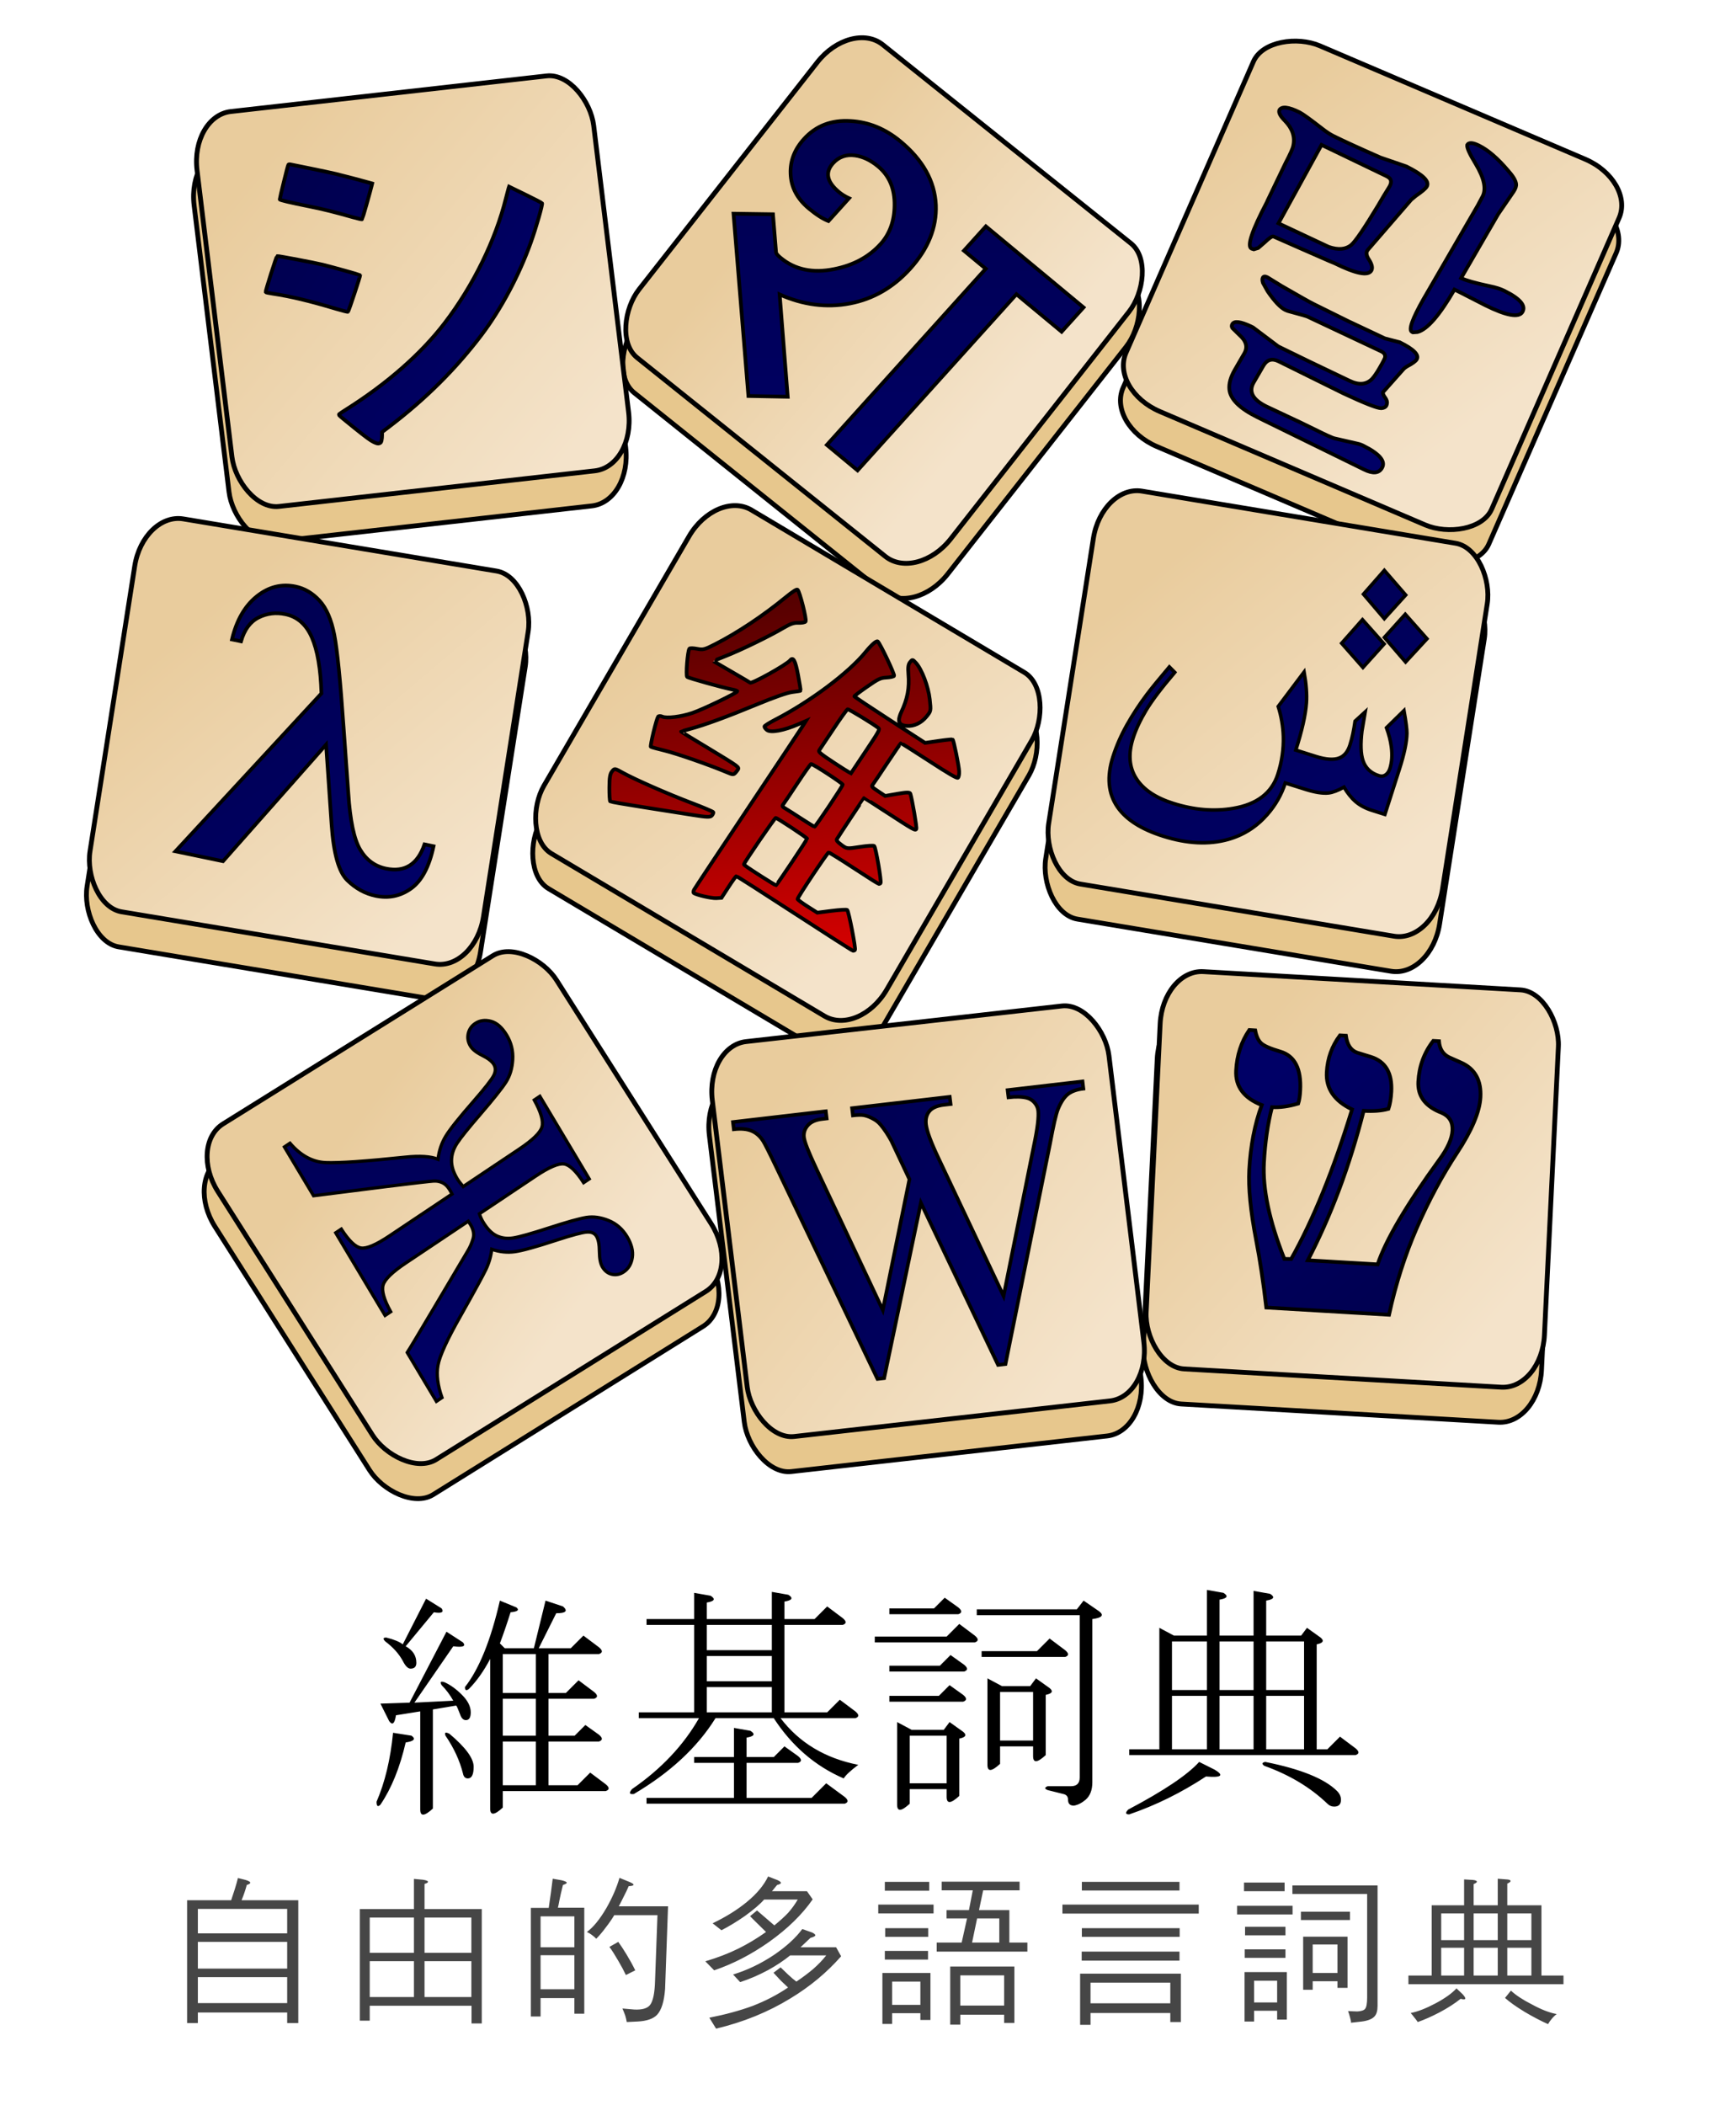 <?xml version="1.0" encoding="UTF-8" standalone="no"?>
<svg
   xmlns:dc="http://purl.org/dc/elements/1.1/"
   xmlns:cc="http://creativecommons.org/ns#"
   xmlns:rdf="http://www.w3.org/1999/02/22-rdf-syntax-ns#"
   xmlns:svg="http://www.w3.org/2000/svg"
   xmlns="http://www.w3.org/2000/svg"
   xmlns:xlink="http://www.w3.org/1999/xlink"
   xmlns:sodipodi="http://sodipodi.sourceforge.net/DTD/sodipodi-0.dtd"
   xmlns:inkscape="http://www.inkscape.org/namespaces/inkscape"
   width="391"
   height="473.857"
   id="svg2047"
   sodipodi:version="0.32"
   inkscape:version="0.46"
   version="1.0"
   sodipodi:docname="Wiktprintable-zh.svg"
   inkscape:output_extension="org.inkscape.output.svg.inkscape">
  <defs
     id="defs3">
    <linearGradient
       inkscape:collect="always"
       xlink:href="#linearGradient3525"
       id="linearGradient2865"
       gradientUnits="userSpaceOnUse"
       x1="24.404"
       y1="365.394"
       x2="14.581"
       y2="357.173"
       gradientTransform="matrix(5.791,2.863,-3.668,6.324,1636.836,-2215.253)" />
    <inkscape:perspective
       sodipodi:type="inkscape:persp3d"
       inkscape:vp_x="0 : 236.92857 : 1"
       inkscape:vp_y="0 : 1000 : 0"
       inkscape:vp_z="391 : 236.92857 : 1"
       inkscape:persp3d-origin="195.5 : 157.95238 : 1"
       id="perspective2723" />
    <linearGradient
       id="linearGradient3525">
      <stop
         style="stop-color:#006;stop-opacity:1;"
         offset="0"
         id="stop3527" />
      <stop
         style="stop-color:#00004f;stop-opacity:1;"
         offset="1"
         id="stop3529" />
    </linearGradient>
    <linearGradient
       id="linearGradient3446">
      <stop
         style="stop-color:#f4e3ca;stop-opacity:1;"
         offset="0"
         id="stop3448" />
      <stop
         style="stop-color:#e9cc9d;stop-opacity:1;"
         offset="1"
         id="stop3450" />
    </linearGradient>
    <linearGradient
       id="linearGradient3033">
      <stop
         style="stop-color:#557567;stop-opacity:1;"
         offset="0"
         id="stop3035" />
      <stop
         style="stop-color:#002d17;stop-opacity:1;"
         offset="1"
         id="stop3037" />
    </linearGradient>
    <linearGradient
       id="linearGradient3025">
      <stop
         style="stop-color:#4aaf6d;stop-opacity:1;"
         offset="0"
         id="stop3027" />
      <stop
         style="stop-color:#6af297;stop-opacity:1;"
         offset="1"
         id="stop3029" />
    </linearGradient>
    <linearGradient
       id="linearGradient2959">
      <stop
         id="stop2961"
         offset="0"
         style="stop-color:#5500af;stop-opacity:1;" />
      <stop
         id="stop2963"
         offset="1"
         style="stop-color:#000052;stop-opacity:1;" />
    </linearGradient>
    <linearGradient
       id="linearGradient2951">
      <stop
         id="stop2953"
         offset="0"
         style="stop-color:#4aafff;stop-opacity:1;" />
      <stop
         id="stop2955"
         offset="1"
         style="stop-color:#7fe5e5;stop-opacity:1;" />
    </linearGradient>
    <linearGradient
       id="linearGradient2925">
      <stop
         style="stop-color:#fa2f52;stop-opacity:1;"
         offset="0"
         id="stop2927" />
      <stop
         style="stop-color:#f57d5a;stop-opacity:1;"
         offset="1"
         id="stop2929" />
    </linearGradient>
    <linearGradient
       id="linearGradient2917">
      <stop
         style="stop-color:#d40000;stop-opacity:1;"
         offset="0"
         id="stop2919" />
      <stop
         style="stop-color:#570000;stop-opacity:1;"
         offset="1"
         id="stop2921" />
    </linearGradient>
    <linearGradient
       id="linearGradient1977">
      <stop
         style="stop-color:#efefbd;stop-opacity:1;"
         offset="0"
         id="stop1979" />
      <stop
         style="stop-color:#d2c595;stop-opacity:1;"
         offset="1"
         id="stop1981" />
    </linearGradient>
    <linearGradient
       inkscape:collect="always"
       xlink:href="#linearGradient2917"
       id="linearGradient2923"
       x1="27.143"
       y1="122.604"
       x2="171.429"
       y2="125.822"
       gradientUnits="userSpaceOnUse" />
    <linearGradient
       inkscape:collect="always"
       xlink:href="#linearGradient2925"
       id="linearGradient2931"
       x1="52.857"
       y1="62.271"
       x2="131.429"
       y2="150.759"
       gradientUnits="userSpaceOnUse" />
    <linearGradient
       inkscape:collect="always"
       xlink:href="#linearGradient2917"
       id="linearGradient2947"
       gradientUnits="userSpaceOnUse"
       x1="27.143"
       y1="122.604"
       x2="171.429"
       y2="125.822" />
    <linearGradient
       inkscape:collect="always"
       xlink:href="#linearGradient2951"
       id="linearGradient2949"
       gradientUnits="userSpaceOnUse"
       x1="52.857"
       y1="62.271"
       x2="131.429"
       y2="150.759" />
    <linearGradient
       inkscape:collect="always"
       xlink:href="#linearGradient2959"
       id="linearGradient2965"
       gradientUnits="userSpaceOnUse"
       x1="27.143"
       y1="122.604"
       x2="171.429"
       y2="125.822" />
    <linearGradient
       inkscape:collect="always"
       xlink:href="#linearGradient2959"
       id="linearGradient2971"
       gradientUnits="userSpaceOnUse"
       x1="27.143"
       y1="122.604"
       x2="171.429"
       y2="125.822" />
    <linearGradient
       inkscape:collect="always"
       xlink:href="#linearGradient2951"
       id="linearGradient2973"
       gradientUnits="userSpaceOnUse"
       x1="52.857"
       y1="62.271"
       x2="131.429"
       y2="150.759" />
    <linearGradient
       inkscape:collect="always"
       xlink:href="#linearGradient2959"
       id="linearGradient3019"
       gradientUnits="userSpaceOnUse"
       x1="27.143"
       y1="122.604"
       x2="171.429"
       y2="125.822" />
    <linearGradient
       inkscape:collect="always"
       xlink:href="#linearGradient2951"
       id="linearGradient3021"
       gradientUnits="userSpaceOnUse"
       x1="52.857"
       y1="62.271"
       x2="131.429"
       y2="150.759" />
    <linearGradient
       inkscape:collect="always"
       xlink:href="#linearGradient3525"
       id="linearGradient3071"
       x1="366.086"
       y1="184.233"
       x2="270.372"
       y2="86.036"
       gradientUnits="userSpaceOnUse"
       gradientTransform="matrix(0.486,0.46,-0.483,0.47,235.222,-80.236)" />
    <linearGradient
       inkscape:collect="always"
       xlink:href="#linearGradient3525"
       id="linearGradient3087"
       x1="173.229"
       y1="524.233"
       x2="114.657"
       y2="451.375"
       gradientUnits="userSpaceOnUse"
       gradientTransform="matrix(0.579,0.354,-0.351,0.583,520.705,-207.504)" />
    <linearGradient
       inkscape:collect="always"
       xlink:href="#linearGradient3525"
       id="linearGradient3101"
       x1="196.086"
       y1="365.661"
       x2="95.29"
       y2="255.569"
       gradientUnits="userSpaceOnUse"
       gradientTransform="matrix(0.621,0.136,-0.133,0.606,365.14,10.093)" />
    <linearGradient
       inkscape:collect="always"
       xlink:href="#linearGradient3525"
       id="linearGradient3103"
       x1="370.372"
       y1="344.233"
       x2="283.229"
       y2="259.176"
       gradientUnits="userSpaceOnUse"
       gradientTransform="matrix(0.676,-0.147,0.17,0.686,67.446,174.668)" />
    <linearGradient
       inkscape:collect="always"
       xlink:href="#linearGradient3525"
       id="linearGradient3117"
       x1="536.086"
       y1="521.375"
       x2="439.249"
       y2="434.305"
       gradientUnits="userSpaceOnUse"
       gradientTransform="matrix(0.492,0.572,-0.504,0.505,233.622,-190.719)" />
    <linearGradient
       inkscape:collect="always"
       xlink:href="#linearGradient3525"
       id="linearGradient3125"
       x1="533.229"
       y1="185.661"
       x2="454.657"
       y2="89.025"
       gradientUnits="userSpaceOnUse"
       gradientTransform="matrix(0.66,5.941423e-2,-6.000381e-2,0.654,-116.436,105.727)" />
    <linearGradient
       inkscape:collect="always"
       xlink:href="#linearGradient3446"
       id="linearGradient3452"
       x1="715.718"
       y1="299.564"
       x2="650.842"
       y2="230.349"
       gradientUnits="userSpaceOnUse"
       gradientTransform="translate(-476.472,-112.838)" />
    <linearGradient
       inkscape:collect="always"
       xlink:href="#linearGradient3446"
       id="linearGradient3460"
       x1="791.063"
       y1="-355.927"
       x2="723.262"
       y2="-358.381"
       gradientUnits="userSpaceOnUse"
       gradientTransform="translate(-419.342,258.595)" />
    <linearGradient
       inkscape:collect="always"
       xlink:href="#linearGradient3446"
       id="linearGradient3474"
       x1="175.475"
       y1="955.269"
       x2="218.356"
       y2="880.659"
       gradientUnits="userSpaceOnUse"
       gradientTransform="translate(-137.361,-469.778)" />
    <linearGradient
       inkscape:collect="always"
       xlink:href="#linearGradient3446"
       id="linearGradient3482"
       x1="758.902"
       y1="200.789"
       x2="693.675"
       y2="145.097"
       gradientUnits="userSpaceOnUse"
       gradientTransform="translate(-490.353,22.102)" />
    <linearGradient
       inkscape:collect="always"
       xlink:href="#linearGradient3446"
       id="linearGradient3490"
       x1="870.859"
       y1="-140.094"
       x2="795.291"
       y2="-169.776"
       gradientUnits="userSpaceOnUse"
       gradientTransform="translate(-450.41,198.752)" />
    <linearGradient
       inkscape:collect="always"
       xlink:href="#linearGradient3446"
       id="linearGradient3498"
       x1="965.196"
       y1="159.713"
       x2="901.404"
       y2="103.76"
       gradientUnits="userSpaceOnUse"
       gradientTransform="translate(-490.361,21.895)" />
    <linearGradient
       inkscape:collect="always"
       xlink:href="#linearGradient3446"
       id="linearGradient3506"
       x1="412.319"
       y1="743.887"
       x2="388.388"
       y2="683.203"
       gradientUnits="userSpaceOnUse"
       gradientTransform="translate(-379.778,-307.21)" />
    <linearGradient
       inkscape:collect="always"
       xlink:href="#linearGradient3446"
       id="linearGradient3514"
       x1="805.995"
       y1="514.127"
       x2="741.843"
       y2="450.751"
       gradientUnits="userSpaceOnUse"
       gradientTransform="translate(-476.472,-112.838)" />
    <linearGradient
       inkscape:collect="always"
       xlink:href="#linearGradient3446"
       id="linearGradient3522"
       x1="974.972"
       y1="357.184"
       x2="909.491"
       y2="305.172"
       gradientUnits="userSpaceOnUse"
       gradientTransform="translate(-489.426,-30.476)" />
    <linearGradient
       inkscape:collect="always"
       xlink:href="#linearGradient3525"
       id="linearGradient3531"
       x1="904.657"
       y1="359.947"
       x2="947.514"
       y2="414.233"
       gradientUnits="userSpaceOnUse"
       gradientTransform="matrix(0.868,-4.019387e-2,4.019387e-2,0.868,-383.372,26.041)" />
    <linearGradient
       inkscape:collect="always"
       xlink:href="#linearGradient2917"
       id="linearGradient3106"
       x1="1090.108"
       y1="429.677"
       x2="897.169"
       y2="230.677"
       gradientUnits="userSpaceOnUse"
       gradientTransform="matrix(0.217,0.176,-0.186,0.228,153.247,-13.895)" />
    <linearGradient
       inkscape:collect="always"
       xlink:href="#linearGradient3525"
       id="linearGradient4929"
       x1="-190.765"
       y1="284.215"
       x2="-514.014"
       y2="-144.09"
       gradientUnits="userSpaceOnUse"
       gradientTransform="matrix(0.111,-3.855391e-2,3.807676e-2,0.116,257.076,100.517)" />
  </defs>
  <sodipodi:namedview
     inkscape:document-units="mm"
     id="base"
     pagecolor="#ffffff"
     bordercolor="#666666"
     borderopacity="1.0"
     inkscape:pageopacity="0.0"
     inkscape:pageshadow="2"
     inkscape:zoom="0.7"
     inkscape:cx="210.07301"
     inkscape:cy="256.14318"
     inkscape:current-layer="layer1"
     inkscape:window-width="907"
     inkscape:window-height="727"
     inkscape:window-x="117"
     inkscape:window-y="41"
     showguides="true"
     inkscape:guide-bbox="true"
     showgrid="false" />
  <g
     inkscape:label="Layer 1"
     inkscape:groupmode="layer"
     id="layer1"
     transform="translate(-128.443,-60.875)">
    <g
       id="g2472">
      <rect
         ry="12.279"
         rx="9.159"
         transform="matrix(0.994,-0.112,0.121,0.993,0,0)"
         y="113.381"
         x="157.903"
         height="89.532"
         width="89.876"
         id="rect2525"
         style="opacity:1;fill:#e7c78d;fill-opacity:1;fill-rule:nonzero;stroke:black;stroke-width:1.083;stroke-linecap:round;stroke-linejoin:round;stroke-miterlimit:4;stroke-dasharray:none;stroke-dashoffset:0;stroke-opacity:1" />
      <rect
         ry="12.279"
         rx="9.159"
         transform="matrix(0.781,0.625,-0.618,0.787,0,0)"
         y="-142.433"
         x="296.335"
         height="89.532"
         width="89.876"
         id="rect3412"
         style="opacity:1;fill:#e7c78d;fill-opacity:1;fill-rule:nonzero;stroke:black;stroke-width:1.083;stroke-linecap:round;stroke-linejoin:round;stroke-miterlimit:4;stroke-dasharray:none;stroke-dashoffset:0;stroke-opacity:1" />
      <rect
         ry="12.279"
         rx="9.159"
         transform="matrix(0.401,-0.916,0.92,0.393,0,0)"
         y="408.653"
         x="4.384"
         height="89.531"
         width="89.876"
         id="rect3414"
         style="opacity:1;fill:#e7c78d;fill-opacity:1;fill-rule:nonzero;stroke:black;stroke-width:1.083;stroke-linecap:round;stroke-linejoin:round;stroke-miterlimit:4;stroke-dasharray:none;stroke-dashoffset:0;stroke-opacity:1" />
      <rect
         ry="12.279"
         rx="9.159"
         transform="matrix(0.986,0.164,-0.155,0.988,0,0)"
         y="155.326"
         x="186.718"
         height="89.532"
         width="89.876"
         id="rect3416"
         style="opacity:1;fill:#e7c78d;fill-opacity:1;fill-rule:nonzero;stroke:black;stroke-width:1.083;stroke-linecap:round;stroke-linejoin:round;stroke-miterlimit:4;stroke-dasharray:none;stroke-dashoffset:0;stroke-opacity:1" />
      <rect
         ry="12.279"
         rx="9.159"
         transform="matrix(0.859,0.511,-0.503,0.864,0,0)"
         y="5.921"
         x="340.086"
         height="89.531"
         width="89.876"
         id="rect3418"
         style="opacity:1;fill:#e7c78d;fill-opacity:1;fill-rule:nonzero;stroke:black;stroke-width:1.083;stroke-linecap:round;stroke-linejoin:round;stroke-miterlimit:4;stroke-dasharray:none;stroke-dashoffset:0;stroke-opacity:1" />
      <rect
         ry="12.279"
         rx="9.159"
         transform="matrix(0.987,0.164,-0.155,0.988,0,0)"
         y="113.799"
         x="398.771"
         height="89.532"
         width="89.876"
         id="rect3420"
         style="opacity:1;fill:#e7c78d;fill-opacity:1;fill-rule:nonzero;stroke:black;stroke-width:1.083;stroke-linecap:round;stroke-linejoin:round;stroke-miterlimit:4;stroke-dasharray:none;stroke-dashoffset:0;stroke-opacity:1" />
      <rect
         ry="12.279"
         rx="9.159"
         transform="matrix(0.849,-0.529,0.536,0.844,0,0)"
         y="367.335"
         x="-31.37"
         height="89.532"
         width="89.876"
         id="rect3422"
         style="opacity:1;fill:#e7c78d;fill-opacity:1;fill-rule:nonzero;stroke:black;stroke-width:1.083;stroke-linecap:round;stroke-linejoin:round;stroke-miterlimit:4;stroke-dasharray:none;stroke-dashoffset:0;stroke-opacity:1" />
      <rect
         inkscape:transform-center-y="-26.428571"
         inkscape:transform-center-x="-57.142857"
         ry="12.279"
         rx="9.159"
         transform="matrix(0.994,-0.112,0.121,0.993,0,0)"
         y="334.374"
         x="247.754"
         height="89.532"
         width="89.876"
         id="rect3424"
         style="opacity:1;fill:#e7c78d;fill-opacity:1;fill-rule:nonzero;stroke:black;stroke-width:1.083;stroke-linecap:round;stroke-linejoin:round;stroke-miterlimit:4;stroke-dasharray:none;stroke-dashoffset:0;stroke-opacity:1" />
      <rect
         ry="12.279"
         rx="9.159"
         transform="matrix(0.998,5.747685e-2,-4.836232e-2,0.999,0,0)"
         y="264.068"
         x="403.255"
         height="89.532"
         width="89.876"
         id="rect3426"
         style="opacity:1;fill:#e7c78d;fill-opacity:1;fill-rule:nonzero;stroke:black;stroke-width:1.083;stroke-linecap:round;stroke-linejoin:round;stroke-miterlimit:4;stroke-dasharray:none;stroke-dashoffset:0;stroke-opacity:1" />
      <rect
         ry="12.279"
         rx="9.159"
         transform="matrix(0.994,-0.112,0.121,0.993,0,0)"
         y="105.612"
         x="159.514"
         height="89.532"
         width="89.876"
         id="rect3428"
         style="opacity:1;fill:url(#linearGradient3452);fill-opacity:1;fill-rule:nonzero;stroke:black;stroke-width:1.083;stroke-linecap:round;stroke-linejoin:round;stroke-miterlimit:4;stroke-dasharray:none;stroke-dashoffset:0;stroke-opacity:1" />
      <rect
         ry="12.279"
         rx="9.159"
         transform="matrix(0.781,0.625,-0.618,0.787,0,0)"
         y="-149.008"
         x="291.98"
         height="89.532"
         width="89.876"
         id="rect3430"
         style="opacity:1;fill:url(#linearGradient3460);fill-opacity:1;fill-rule:nonzero;stroke:black;stroke-width:1.083;stroke-linecap:round;stroke-linejoin:round;stroke-miterlimit:4;stroke-dasharray:none;stroke-dashoffset:0;stroke-opacity:1" />
      <rect
         ry="12.279"
         rx="9.159"
         transform="matrix(0.401,-0.916,0.92,0.393,0,0)"
         y="406.091"
         x="11.902"
         height="89.531"
         width="89.876"
         id="rect3432"
         style="opacity:1;fill:url(#linearGradient3474);fill-opacity:1;fill-rule:nonzero;stroke:black;stroke-width:1.083;stroke-linecap:round;stroke-linejoin:round;stroke-miterlimit:4;stroke-dasharray:none;stroke-dashoffset:0;stroke-opacity:1" />
      <rect
         ry="12.279"
         rx="9.159"
         transform="matrix(0.986,0.164,-0.155,0.988,0,0)"
         y="147.433"
         x="186.146"
         height="89.532"
         width="89.876"
         id="rect3434"
         style="opacity:1;fill:url(#linearGradient3482);fill-opacity:1;fill-rule:nonzero;stroke:black;stroke-width:1.083;stroke-linecap:round;stroke-linejoin:round;stroke-miterlimit:4;stroke-dasharray:none;stroke-dashoffset:0;stroke-opacity:1" />
      <rect
         ry="12.279"
         rx="9.159"
         transform="matrix(0.859,0.511,-0.503,0.864,0,0)"
         y="-1.199"
         x="336.681"
         height="89.531"
         width="89.876"
         id="rect3436"
         style="opacity:1;fill:url(#linearGradient3490);fill-opacity:1;fill-rule:nonzero;stroke:black;stroke-width:1.083;stroke-linecap:round;stroke-linejoin:round;stroke-miterlimit:4;stroke-dasharray:none;stroke-dashoffset:0;stroke-opacity:1" />
      <rect
         ry="12.279"
         rx="9.159"
         transform="matrix(0.987,0.164,-0.155,0.988,0,0)"
         y="105.905"
         x="398.201"
         height="89.532"
         width="89.876"
         id="rect3438"
         style="opacity:1;fill:url(#linearGradient3498);fill-opacity:1;fill-rule:nonzero;stroke:black;stroke-width:1.083;stroke-linecap:round;stroke-linejoin:round;stroke-miterlimit:4;stroke-dasharray:none;stroke-dashoffset:0;stroke-opacity:1" />
      <rect
         ry="12.279"
         rx="9.159"
         transform="matrix(0.849,-0.529,0.536,0.844,0,0)"
         y="360.983"
         x="-26.582"
         height="89.532"
         width="89.876"
         id="rect3440"
         style="opacity:1;fill:url(#linearGradient3506);fill-opacity:1;fill-rule:nonzero;stroke:black;stroke-width:1.083;stroke-linecap:round;stroke-linejoin:round;stroke-miterlimit:4;stroke-dasharray:none;stroke-dashoffset:0;stroke-opacity:1" />
      <rect
         inkscape:transform-center-y="-26.428571"
         inkscape:transform-center-x="-57.142857"
         ry="12.279"
         rx="9.159"
         transform="matrix(0.994,-0.112,0.121,0.993,0,0)"
         y="326.605"
         x="249.365"
         height="89.532"
         width="89.876"
         id="rect3442"
         style="opacity:1;fill:url(#linearGradient3514);fill-opacity:1;fill-rule:nonzero;stroke:black;stroke-width:1.083;stroke-linecap:round;stroke-linejoin:round;stroke-miterlimit:4;stroke-dasharray:none;stroke-dashoffset:0;stroke-opacity:1" />
      <rect
         ry="12.279"
         rx="9.159"
         transform="matrix(0.998,5.747683e-2,-4.83623e-2,0.999,0,0)"
         y="256.151"
         x="403.531"
         height="89.532"
         width="89.876"
         id="rect3444"
         style="opacity:1;fill:url(#linearGradient3522);fill-opacity:1;fill-rule:nonzero;stroke:black;stroke-width:1.083;stroke-linecap:round;stroke-linejoin:round;stroke-miterlimit:4;stroke-dasharray:none;stroke-dashoffset:0;stroke-opacity:1" />
      <path
         id="flowRoot2762"
         d="M 441.294,356.864 L 413.651,355.236 C 412.997,349.567 412.229,344.476 411.348,339.963 C 410.109,333.492 409.597,328.251 409.813,324.242 C 410.105,318.811 411.045,313.948 412.632,309.654 C 408.584,308.063 406.657,305.463 406.851,301.855 C 407.036,298.428 408.026,295.397 409.821,292.761 L 411.156,292.839 C 411.413,294.207 411.873,295.185 412.536,295.772 C 413.199,296.36 414.621,296.974 416.802,297.614 C 420.058,298.574 421.554,301.496 421.291,306.38 C 421.225,307.619 421.073,308.597 420.836,309.314 C 418.685,309.956 416.719,310.224 414.939,310.119 C 413.978,313.829 413.374,317.998 413.124,322.627 C 412.804,328.568 414.334,335.788 417.713,344.287 L 419.249,344.323 C 424.223,335.474 428.796,324.244 432.968,310.632 C 428.971,308.715 427.07,305.934 427.266,302.289 C 427.435,299.154 428.427,296.379 430.244,293.963 L 431.579,294.042 C 431.865,296.106 432.722,297.382 434.151,297.868 L 437.226,298.817 C 440.51,299.851 442.039,302.464 441.814,306.656 C 441.733,308.15 441.515,309.435 441.16,310.511 C 439.649,310.934 437.789,311.081 435.58,310.95 C 432.435,323.307 428.243,334.523 423.004,344.598 L 438.729,345.524 C 440.544,340.074 445.166,332.229 452.597,321.989 C 454.487,319.431 455.482,317.223 455.582,315.364 C 455.684,313.469 454.863,312.141 453.118,311.38 L 452.487,311.123 C 449.257,309.69 447.724,307.442 447.889,304.381 C 448.076,300.918 449.199,297.858 451.261,295.201 L 452.546,295.276 C 452.683,297.039 453.461,298.255 454.88,298.924 L 457.593,300.126 C 460.66,301.513 462.092,304.102 461.888,307.893 C 461.711,311.173 459.948,315.356 456.599,320.442 C 453.249,325.529 450.235,331.147 447.556,337.296 C 444.877,343.446 442.789,349.968 441.294,356.864 L 441.294,356.864 z "
         style="font-size:8.351px;font-style:normal;font-variant:normal;font-weight:normal;font-stretch:normal;text-align:start;line-height:125%;writing-mode:lr-tb;text-anchor:start;fill:url(#linearGradient3531);fill-opacity:1;stroke:black;stroke-width:0.838;stroke-miterlimit:4;stroke-opacity:1;font-family:Times New Roman" />
      <path
         id="flowRoot3743"
         d="M 204.059,338.416 L 205.314,337.577 C 207.016,340.214 208.496,341.632 209.754,341.831 C 211.012,342.03 213.156,341.118 216.184,339.093 L 230.255,329.686 L 229.755,328.772 C 229.286,327.986 228.74,327.444 228.119,327.146 C 227.498,326.848 226.836,326.718 226.132,326.758 C 225.428,326.797 221.863,327.211 215.438,328 L 199.071,330.07 L 192.503,319.08 L 193.757,318.241 C 196.156,321.037 198.845,322.493 201.826,322.611 C 204.807,322.728 210.777,322.318 219.739,321.38 C 223.012,321.034 225.464,321.193 227.094,321.857 C 227.327,319.918 227.919,318.17 228.87,316.612 C 229.822,315.055 231.906,312.443 235.124,308.775 C 237.655,305.865 239.158,303.946 239.632,303.02 C 240.107,302.093 240.122,301.258 239.678,300.515 C 239.259,299.814 238.374,299.128 237.023,298.456 C 235.72,297.811 234.84,297.106 234.384,296.342 C 233.85,295.45 233.692,294.523 233.908,293.561 C 234.124,292.599 234.65,291.839 235.487,291.28 C 236.504,290.6 237.68,290.437 239.015,290.793 C 240.351,291.148 241.539,292.197 242.58,293.938 C 243.595,295.637 244.042,297.471 243.922,299.439 C 243.801,301.407 243.29,303.093 242.39,304.498 C 241.489,305.902 239.565,308.318 236.615,311.747 C 233.941,314.842 232.2,317.009 231.391,318.249 C 230.581,319.488 230.165,320.763 230.14,322.072 C 230.116,323.381 230.536,324.757 231.399,326.202 C 231.691,326.69 232.146,327.292 232.764,328.009 L 245.41,319.554 C 248.438,317.529 250.138,315.873 250.507,314.586 C 250.877,313.299 250.3,311.276 248.779,308.519 L 250.034,307.68 L 261.152,326.283 L 259.898,327.122 C 258.208,324.507 256.737,323.105 255.486,322.916 C 254.234,322.727 252.094,323.645 249.065,325.67 L 236.419,334.125 C 236.639,334.81 236.901,335.408 237.205,335.917 C 238.157,337.51 239.194,338.57 240.316,339.098 C 241.439,339.626 242.686,339.781 244.058,339.562 C 245.429,339.343 248.051,338.608 251.922,337.358 C 256.08,336.005 258.946,335.203 260.521,334.953 C 262.095,334.703 263.76,334.935 265.516,335.649 C 267.271,336.362 268.662,337.579 269.691,339.3 C 270.681,340.956 271.071,342.508 270.861,343.957 C 270.65,345.405 270.003,346.492 268.918,347.217 C 268.082,347.776 267.21,347.958 266.302,347.762 C 265.394,347.566 264.667,347.012 264.122,346.099 C 263.69,345.377 263.466,344.234 263.449,342.67 C 263.441,341.07 263.222,339.909 262.79,339.187 C 262.371,338.486 261.639,338.174 260.593,338.249 C 259.546,338.324 257.289,338.927 253.82,340.057 C 249.272,341.552 246.138,342.421 244.417,342.665 C 242.697,342.909 240.958,342.726 239.202,342.117 C 239.011,343.701 238.578,345.201 237.906,346.617 C 237.234,348.032 235.323,351.531 232.175,357.114 C 229.153,362.433 227.457,366.145 227.086,368.251 C 226.716,370.356 227.016,372.778 227.989,375.517 L 226.734,376.355 L 220.166,365.365 C 220.601,364.717 222.89,360.899 227.032,353.909 L 233.861,342.389 C 234.293,341.684 234.666,340.825 234.979,339.813 C 235.291,338.802 235.111,337.733 234.439,336.608 C 234.299,336.374 234.123,336.106 233.91,335.802 L 219.84,345.209 C 216.811,347.234 215.109,348.885 214.733,350.161 C 214.357,351.438 214.923,353.444 216.432,356.181 L 215.178,357.019 L 204.059,338.416 z "
         style="font-size:8.351px;font-style:normal;font-variant:normal;font-weight:normal;font-stretch:normal;text-align:start;line-height:125%;writing-mode:lr-tb;text-anchor:start;fill:url(#linearGradient3117);fill-opacity:1;stroke:black;stroke-width:0.736;stroke-miterlimit:4;stroke-opacity:1;font-family:Times New Roman" />
      <path
         id="text3751"
         d="M 367.55,135.556 L 357.377,127.116 L 321.592,166.775 L 314.679,161.039 L 350.465,121.381 L 345.555,117.308 L 350.491,111.837 L 372.486,130.086 L 367.55,135.556 z M 333.474,121.334 C 329.649,125.573 325.11,128.193 319.856,129.195 C 314.602,130.197 309.33,129.519 304.039,127.162 L 305.855,150.191 L 297.008,150.025 L 293.658,108.983 L 302.536,109.115 L 303.233,117.705 C 303.266,117.972 303.611,118.377 304.265,118.92 C 307.486,121.592 311.507,122.438 316.33,121.457 C 320.676,120.599 324.165,118.711 326.798,115.794 C 328.834,113.537 329.877,110.656 329.926,107.151 C 329.989,103.377 328.751,100.436 326.211,98.329 C 324.535,96.938 322.803,96.118 321.013,95.869 C 319.01,95.602 317.361,96.187 316.065,97.623 C 314.214,99.674 314.663,101.84 317.413,104.121 C 318.041,104.643 318.791,105.106 319.663,105.51 L 315.035,110.638 C 313.778,110.153 312.312,109.216 310.636,107.825 C 307.966,105.609 306.59,102.973 306.509,99.917 C 306.409,97.084 307.408,94.506 309.506,92.181 C 312.2,89.195 315.71,87.843 320.035,88.123 C 324.095,88.343 327.84,89.876 331.27,92.722 C 336.324,96.915 338.977,101.687 339.231,107.039 C 339.424,112.101 337.505,116.866 333.474,121.334 L 333.474,121.334 z "
         style="font-size:147.864px;font-style:normal;font-weight:normal;fill:url(#linearGradient3071);fill-opacity:1;stroke:black;stroke-width:0.839;stroke-linecap:butt;stroke-linejoin:miter;stroke-miterlimit:4;stroke-opacity:1;font-family:Bitstream Vera Sans" />
      <path
         inkscape:transform-center-x="8.5714286"
         id="flowRoot3695"
         d="M 372.261,304.332 L 372.453,305.954 C 370.981,306.125 369.82,306.541 368.97,307.202 C 368.119,307.864 367.368,309.002 366.715,310.618 C 366.281,311.705 365.696,314.246 364.96,318.241 L 354.907,367.963 L 353.24,368.157 L 335.852,331.662 L 327.579,371.138 L 326.079,371.312 L 303.427,323.924 C 301.74,320.389 300.69,318.304 300.277,317.671 C 299.589,316.626 298.734,315.888 297.712,315.459 C 296.69,315.03 295.359,314.911 293.721,315.101 L 293.528,313.48 L 314.44,311.05 L 314.633,312.671 L 313.633,312.788 C 312.161,312.959 311.078,313.44 310.384,314.231 C 309.689,315.023 309.401,315.915 309.519,316.908 C 309.641,317.931 310.531,320.211 312.191,323.75 L 327.277,355.803 L 333.28,326.364 L 331.02,321.562 L 329.213,317.73 C 328.456,316.337 327.651,315.127 326.797,314.101 C 326.37,313.588 325.87,313.172 325.297,312.854 C 324.54,312.409 323.801,312.11 323.079,311.957 C 322.53,311.843 321.687,311.852 320.548,311.984 L 320.355,310.363 L 342.35,307.807 L 342.543,309.429 L 341.044,309.603 C 339.488,309.784 338.391,310.266 337.753,311.051 C 337.114,311.836 336.866,312.828 337.008,314.025 C 337.185,315.515 338.119,318.042 339.81,321.607 L 354.479,352.642 L 361.336,318.662 C 362.128,314.898 362.44,312.314 362.273,310.912 C 362.193,310.24 361.917,309.636 361.445,309.098 C 360.973,308.561 360.418,308.211 359.779,308.048 C 358.675,307.762 357.276,307.717 355.582,307.914 L 355.389,306.292 L 372.261,304.332 z "
         style="font-size:8.351px;font-style:normal;font-variant:normal;font-weight:normal;font-stretch:normal;text-align:start;line-height:125%;writing-mode:lr-tb;text-anchor:start;fill:url(#linearGradient3103);fill-opacity:1.0;stroke:black;stroke-width:0.815;stroke-miterlimit:4;stroke-opacity:1;font-family:Times New Roman" />
      <path
         id="flowRoot3683"
         d="M 445.047,194.83 L 440.233,200.15 L 435.538,194.64 L 440.242,189.285 L 445.047,194.83 z M 449.844,204.682 L 445.021,209.906 L 440.253,204.373 L 444.952,199.157 L 449.844,204.682 z M 440.183,205.85 L 435.42,211.139 L 430.625,205.691 L 435.315,200.378 L 440.183,205.85 z M 440.363,244.226 L 437.467,243.312 C 436,242.849 434.785,242.208 433.823,241.389 C 432.861,240.57 431.969,239.469 431.147,238.085 C 429.775,238.839 428.626,239.273 427.702,239.387 C 426.389,239.535 424.633,239.262 422.433,238.568 L 417.922,237.145 C 417.086,239.754 415.735,242.123 413.869,244.251 C 411.449,247.016 408.509,248.883 405.049,249.853 C 400.701,251.073 395.826,250.831 390.423,249.126 C 385.534,247.583 382.112,245.41 380.157,242.607 C 378.021,239.528 377.676,235.734 379.121,231.224 C 379.902,228.785 380.949,226.399 382.263,224.065 C 383.576,221.731 385.076,219.44 386.765,217.194 C 387.794,215.832 389.477,213.771 391.815,211.011 L 393.036,212.24 C 390.016,215.784 387.854,218.646 386.55,220.827 C 385.246,223.007 384.28,225.076 383.653,227.033 C 382.526,230.55 382.751,233.565 384.329,236.077 C 385.906,238.589 388.699,240.477 392.708,241.742 C 397.402,243.224 401.899,243.596 406.199,242.861 C 411.549,241.957 414.901,239.392 416.255,235.166 C 417.164,232.33 417.575,229.493 417.488,226.655 C 417.424,224.417 417.04,222.172 416.335,219.92 L 422.173,212.159 C 422.65,214.87 422.823,217.189 422.69,219.115 C 422.492,221.832 421.694,225.374 420.294,229.742 L 424.805,231.165 C 427.127,231.898 428.909,232.008 430.15,231.494 C 431.233,231.055 432.01,230.098 432.483,228.623 C 432.747,227.8 432.97,226.957 433.152,226.093 C 433.335,225.23 433.499,224.275 433.646,223.228 L 435.931,221.138 L 435.195,225.45 C 434.843,228.399 434.923,230.626 435.437,232.131 C 436.003,233.809 437.203,234.937 439.036,235.516 C 439.598,235.693 440.098,235.624 440.535,235.31 C 440.973,234.995 441.291,234.525 441.491,233.901 C 441.946,232.483 442.053,230.846 441.813,228.99 C 441.633,227.622 441.269,226.195 440.721,224.711 L 444.664,220.849 C 445.113,223.395 445.333,225.104 445.323,225.976 C 445.288,227.932 444.725,230.612 443.635,234.016 L 440.363,244.226 z "
         style="font-size:8.351px;font-style:normal;font-variant:normal;font-weight:normal;font-stretch:normal;text-align:start;line-height:125%;writing-mode:lr-tb;text-anchor:start;fill:url(#linearGradient3101);fill-opacity:1;stroke:black;stroke-width:0.785;stroke-miterlimit:4;stroke-opacity:1;font-family:Times New Roman" />
      <path
         id="text3899"
         d="M 224.054,250.962 L 226.095,251.386 C 225.11,256.024 223.42,259.197 221.025,260.906 C 218.63,262.614 215.978,263.165 213.068,262.56 C 210.686,262.064 208.548,260.891 206.652,259.04 C 204.756,257.19 203.583,253.046 203.135,246.608 L 201.886,228.509 L 178.673,254.757 L 167.959,252.527 L 200.841,216.982 C 200.671,211.46 199.947,207.248 198.669,204.346 C 197.391,201.444 195.41,199.714 192.727,199.155 C 190.573,198.707 188.557,198.954 186.679,199.897 C 184.802,200.839 183.485,202.626 182.729,205.258 L 180.689,204.833 C 181.718,200.542 183.567,197.318 186.235,195.161 C 188.903,193.003 191.824,192.255 194.999,192.916 C 197.039,193.341 198.838,194.397 200.394,196.085 C 201.949,197.772 203.063,200.334 203.735,203.768 C 204.407,207.203 205.107,214.176 205.835,224.688 L 206.897,239.483 C 207.294,245.604 208.184,249.827 209.564,252.153 C 210.945,254.478 212.883,255.901 215.377,256.42 C 219.61,257.301 222.502,255.482 224.054,250.962 L 224.054,250.962 z "
         style="font-size:158.526px;font-style:normal;font-weight:normal;fill:url(#linearGradient3125);fill-opacity:1;stroke:black;stroke-width:0.824;stroke-linecap:butt;stroke-linejoin:miter;stroke-miterlimit:4;stroke-opacity:1;font-family:Times New Roman" />
      <path
         id="path3098"
         d="M 284.792,261.135 C 284.966,260.807 290.354,252.678 296.766,243.072 C 303.178,233.466 308.768,225.063 309.188,224.398 L 309.952,223.189 L 308.365,223.878 C 304.968,225.354 302.016,225.899 301.166,225.207 C 300.839,224.941 300.592,224.589 300.618,224.425 C 300.643,224.261 301.739,223.572 303.053,222.895 C 310.904,218.846 319.554,212.379 323.352,207.717 C 324.728,206.029 325.848,205.05 326.135,205.284 C 326.679,205.726 330.027,212.783 329.816,213.043 C 329.684,213.204 328.903,213.371 328.079,213.414 C 326.744,213.483 326.273,213.707 323.718,215.484 C 322.142,216.58 320.859,217.55 320.866,217.64 C 320.873,217.729 324.46,220.124 328.839,222.962 L 336.799,228.121 L 339.829,227.678 C 341.495,227.434 342.925,227.288 343.006,227.354 C 343.25,227.553 344.417,233.262 344.476,234.545 C 344.506,235.204 344.378,235.844 344.191,235.967 C 343.946,236.128 342.128,235.069 337.682,232.177 C 334.288,229.97 331.447,228.175 331.368,228.187 C 331.289,228.199 329.902,230.208 328.286,232.651 C 326.669,235.094 325.191,237.289 325.001,237.53 C 324.684,237.93 324.791,238.058 326.229,239.017 L 327.804,240.066 L 330.566,239.58 C 332.596,239.222 333.367,239.212 333.475,239.542 C 333.896,240.834 334.979,247.189 334.829,247.492 C 334.611,247.932 334.256,247.733 328.077,243.712 C 325.36,241.943 323.111,240.5 323.08,240.506 C 323.015,240.516 317.275,249.181 316.936,249.781 C 316.774,250.066 317.024,250.383 317.954,251.075 C 319.174,251.983 319.212,251.987 322.112,251.533 C 323.722,251.281 325.175,251.187 325.34,251.324 C 325.692,251.615 327.025,259.383 326.776,259.689 C 326.683,259.803 326.497,259.882 326.362,259.866 C 326.227,259.849 323.688,258.244 320.72,256.297 C 317.752,254.351 315.213,252.775 315.077,252.794 C 314.775,252.838 308.052,262.912 308.082,263.278 C 308.093,263.421 309.096,264.169 310.31,264.94 L 312.517,266.34 L 315.756,265.928 C 317.537,265.701 319.115,265.613 319.263,265.733 C 319.597,266.005 321.237,274.461 321.01,274.741 C 320.919,274.853 320.717,274.931 320.562,274.915 C 320.407,274.898 314.477,271.11 307.385,266.495 C 300.293,261.881 294.401,258.118 294.291,258.132 C 294.18,258.146 293.381,259.248 292.515,260.581 L 290.94,263.003 L 289.764,263.076 C 288.709,263.141 285.216,262.334 284.686,261.903 C 284.57,261.809 284.618,261.463 284.792,261.135 z M 299.906,258.164 C 301.643,259.279 303.132,260.182 303.215,260.171 C 303.394,260.148 310.232,249.921 310.225,249.687 C 310.218,249.463 303.543,245.046 303.163,245.014 C 302.936,244.995 296.165,254.865 296.004,255.451 C 295.964,255.593 296.721,256.119 299.906,258.164 z M 309.028,245.238 C 310.513,246.21 311.808,246.996 311.904,246.986 C 312.161,246.957 318.27,237.835 318.246,237.516 C 318.223,237.202 311.5,232.82 311.126,232.876 C 310.988,232.896 309.629,234.804 308.107,237.115 C 306.585,239.425 305.15,241.561 304.918,241.86 C 304.535,242.356 304.58,242.453 305.412,242.938 C 305.916,243.232 307.543,244.267 309.028,245.238 z M 316.504,232.728 C 317.922,233.661 319.314,234.543 319.598,234.688 L 320.113,234.951 L 323.404,230.023 C 326.499,225.388 326.668,225.073 326.25,224.741 C 325.137,223.854 319.639,220.504 319.366,220.547 C 319.198,220.573 317.74,222.594 316.125,225.038 C 314.51,227.482 313.087,229.612 312.963,229.772 C 312.686,230.127 313.195,230.551 316.504,232.728 z M 265.689,238.198 C 265.699,235.94 265.836,235.101 266.286,234.543 C 266.868,233.822 266.878,233.823 268.665,234.82 C 271.368,236.327 278.832,239.605 284.229,241.655 C 286.869,242.659 289.065,243.591 289.109,243.728 C 289.153,243.864 289.004,244.2 288.779,244.474 C 288.45,244.875 287.637,244.855 284.635,244.373 C 282.581,244.042 277.567,243.252 273.493,242.617 C 269.419,241.982 265.994,241.387 265.881,241.296 C 265.769,241.205 265.683,239.811 265.689,238.198 z M 275.633,225.703 C 276.056,223.963 276.521,222.395 276.665,222.218 C 276.809,222.041 277.233,222.034 277.607,222.203 C 278.588,222.646 281.798,222.258 284.387,221.384 C 286.793,220.571 294.531,216.843 294.506,216.509 C 294.497,216.398 294.02,216.219 293.445,216.113 C 291.439,215.741 283.567,213.551 283.219,213.268 C 282.871,212.985 283.313,207.408 283.723,206.905 C 283.837,206.764 284.605,206.779 285.428,206.939 C 286.815,207.209 287.122,207.13 289.568,205.878 C 294.637,203.283 300.267,199.535 305.396,195.343 C 307.01,194.023 307.877,193.471 308.078,193.635 C 308.569,194.034 310.185,200.426 309.889,200.8 C 309.738,200.991 309.015,201.122 308.28,201.091 C 307.205,201.046 306.508,201.29 304.695,202.35 C 301.535,204.197 295.411,207.171 291.975,208.529 C 290.377,209.16 289.088,209.691 289.11,209.709 C 289.132,209.727 290.965,210.794 293.184,212.08 C 295.403,213.366 297.299,214.481 297.398,214.558 C 297.798,214.87 305.611,210.512 306.409,209.532 C 307.102,208.679 307.58,209.571 308.194,212.867 C 308.545,214.746 308.8,216.324 308.761,216.372 C 308.722,216.419 307.896,216.554 306.926,216.67 C 305.783,216.807 302.935,217.802 298.83,219.496 C 292.098,222.276 287.222,224.061 283.93,224.952 C 282.82,225.252 281.888,225.527 281.858,225.564 C 281.828,225.601 284.392,227.176 287.556,229.064 C 290.719,230.953 293.675,232.792 294.124,233.152 C 294.91,233.783 294.917,233.837 294.303,234.591 C 293.686,235.35 293.619,235.354 292.127,234.723 C 288.269,233.093 280.911,230.529 278.191,229.866 C 276.545,229.465 275.123,229.076 275.03,229.001 C 274.938,228.926 275.21,227.442 275.633,225.703 z M 330.919,223.01 C 330.893,222.666 331.118,221.867 331.419,221.234 C 332.845,218.241 333.314,215.764 333.048,212.628 C 332.92,211.114 333.014,210.438 333.419,209.938 C 333.944,209.293 333.986,209.298 334.723,210.093 C 336.048,211.523 337.539,215.444 337.849,218.316 C 338.133,220.948 338.132,220.954 337.117,222.199 C 335.945,223.638 334.299,224.419 332.693,224.298 C 331.486,224.207 330.982,223.841 330.919,223.01 z "
         style="fill:url(#linearGradient3106);fill-opacity:1;stroke:black;stroke-width:0.838;stroke-miterlimit:4;stroke-dasharray:none;stroke-opacity:1" />
      <path
         id="path4921"
         d="M 212.604,160.391 C 211.934,160.077 210.849,159.284 208.339,157.273 C 206.487,155.79 204.92,154.495 204.857,154.395 C 204.794,154.296 204.778,154.168 204.823,154.112 C 204.867,154.056 205.637,153.548 206.533,152.981 C 215.679,147.202 223.306,140.502 228.581,133.614 C 235.013,125.216 240.062,114.932 242.413,105.441 C 242.663,104.433 242.922,103.448 242.987,103.253 L 243.107,102.898 L 246.775,104.686 C 248.793,105.67 250.483,106.542 250.532,106.624 C 250.694,106.898 249.175,112.192 247.987,115.497 C 245.319,122.915 241.321,130.417 236.946,136.21 C 231.148,143.886 224.287,150.706 216.087,156.943 L 214.486,158.16 L 214.499,158.827 C 214.506,159.194 214.456,159.732 214.387,160.021 C 214.283,160.462 214.201,160.57 213.882,160.68 C 213.574,160.788 213.333,160.733 212.604,160.391 z M 204.215,130.425 C 198.146,128.606 193.943,127.6 189.838,126.983 C 188.997,126.857 188.293,126.704 188.273,126.642 C 188.202,126.428 190.699,118.575 190.855,118.521 C 191.04,118.457 199.376,120.036 201.14,120.469 C 203.158,120.965 209.443,122.719 209.559,122.819 C 209.655,122.902 207.035,130.803 206.822,131.071 C 206.774,131.131 205.601,130.84 204.215,130.425 z M 207.932,109.781 C 203.767,108.599 201.339,107.993 198.371,107.394 C 193.509,106.414 191.448,105.926 191.454,105.759 C 191.466,105.408 193.259,98.139 193.372,97.984 C 193.456,97.868 193.608,97.839 193.862,97.891 C 194.065,97.932 196.108,98.346 198.403,98.812 C 200.698,99.277 203.272,99.827 204.121,100.033 C 205.735,100.424 210.838,101.765 211.745,102.037 L 212.269,102.193 L 212.175,102.592 C 211.858,103.938 210.088,110.16 210,110.241 C 209.941,110.294 209.01,110.087 207.932,109.781 z "
         style="fill:url(#linearGradient4929);fill-opacity:1;stroke:black;stroke-opacity:1;stroke-width:0.838;stroke-miterlimit:4;stroke-dasharray:none" />
      <path
         id="flowRoot4783"
         d="M -798.469,-55.844 C -796.573,-60.219 -795.333,-65.396 -794.75,-71.375 L -790.594,-70.719 C -789.573,-69.99 -790.01,-69.479 -791.906,-69.188 C -793.219,-63.5 -795.115,-58.833 -797.594,-55.188 C -798.177,-54.604 -798.469,-54.823 -798.469,-55.844 L -798.469,-55.844 z M -778.562,-81.656 C -775.354,-85.74 -772.729,-92.229 -770.688,-101.125 L -766.969,-99.594 C -766.24,-99.01 -766.677,-98.646 -768.281,-98.5 C -769.156,-95.729 -769.958,-93.396 -770.688,-91.5 L -769.594,-90.406 L -763.031,-90.406 L -760.406,-101.125 L -756.469,-99.812 C -755.302,-98.792 -755.813,-98.281 -758,-98.281 L -761.938,-90.406 L -754.719,-90.406 L -751.875,-93.25 L -748.375,-90.625 C -747.5,-89.896 -747.5,-89.385 -748.375,-89.094 L -759.75,-89.094 L -759.75,-80.344 L -755.812,-80.344 L -752.969,-83.188 L -749.469,-80.562 C -748.594,-79.833 -748.594,-79.323 -749.469,-79.031 L -759.75,-79.031 L -759.75,-70.719 L -753.844,-70.719 L -751.438,-73.125 L -748.375,-70.938 C -747.5,-70.208 -747.5,-69.698 -748.375,-69.406 L -759.75,-69.406 L -759.75,-59.562 L -753.188,-59.562 L -750.344,-62.406 L -746.844,-59.781 C -745.969,-59.052 -745.969,-58.542 -746.844,-58.25 L -770.031,-58.25 L -770.031,-54.531 C -771.927,-52.781 -772.875,-52.708 -772.875,-54.312 L -772.875,-88 C -774.333,-85.229 -775.938,-82.969 -777.688,-81.219 C -778.271,-80.781 -778.563,-80.927 -778.562,-81.656 L -778.562,-81.656 z M -783.156,-82.75 C -781.844,-82.167 -780.531,-81.219 -779.219,-79.906 C -777.906,-78.594 -777.25,-77.281 -777.25,-75.969 C -777.25,-74.802 -777.615,-74.219 -778.344,-74.219 C -778.927,-74.219 -779.365,-74.656 -779.656,-75.531 C -780.094,-76.698 -780.385,-77.354 -780.531,-77.5 L -785.781,-76.625 L -785.781,-54.312 C -787.677,-52.563 -788.625,-52.49 -788.625,-54.094 L -788.625,-76.188 L -794.094,-75.312 C -794.385,-73.417 -794.896,-72.979 -795.625,-74 L -797.594,-77.938 L -791.031,-78.156 L -782.719,-94.125 L -779,-91.719 C -778.271,-90.844 -779,-90.552 -781.188,-90.844 L -789.938,-78.156 L -781.188,-78.594 C -781.917,-79.906 -782.792,-81.073 -783.812,-82.094 C -784.25,-82.823 -784.031,-83.042 -783.156,-82.75 L -783.156,-82.75 z M -792.562,-87.562 C -793.438,-89.167 -794.75,-90.625 -796.5,-91.938 C -797.083,-92.521 -797.01,-92.812 -796.281,-92.812 C -794.531,-92.375 -793.292,-91.865 -792.562,-91.281 L -787.312,-101.562 L -783.812,-99.375 C -783.229,-98.5 -783.813,-98.208 -785.562,-98.5 L -791.906,-90.844 C -790.302,-89.969 -789.5,-88.729 -789.5,-87.125 C -789.5,-86.25 -789.938,-85.812 -790.812,-85.812 C -791.396,-85.812 -791.979,-86.396 -792.562,-87.562 L -792.562,-87.562 z M -776.594,-63.719 C -776.594,-61.969 -777.031,-61.094 -777.906,-61.094 C -778.49,-61.094 -778.854,-61.458 -779,-62.188 C -779.729,-65.104 -781.042,-67.948 -782.938,-70.719 C -783.229,-71.448 -782.938,-71.594 -782.062,-71.156 C -778.417,-68.094 -776.594,-65.615 -776.594,-63.719 L -776.594,-63.719 z M -770.031,-70.719 L -762.594,-70.719 L -762.594,-79.031 L -770.031,-79.031 L -770.031,-70.719 z M -770.031,-59.562 L -762.594,-59.562 L -762.594,-69.406 L -770.031,-69.406 L -770.031,-59.562 z M -770.031,-89.094 L -770.031,-80.344 L -762.594,-80.344 L -762.594,-89.094 L -770.031,-89.094 z M -707.469,-74.656 C -703.24,-69.115 -697.406,-65.615 -689.969,-64.156 C -691.719,-62.844 -692.813,-61.823 -693.25,-61.094 C -699.667,-63.865 -704.917,-68.385 -709,-74.656 L -722.125,-74.656 C -726.208,-68.094 -732.333,-62.406 -740.5,-57.594 C -741.521,-57.448 -741.667,-57.812 -740.938,-58.688 C -734.375,-63.208 -729.344,-68.531 -725.844,-74.656 L -739.406,-74.656 L -739.406,-75.969 L -726.938,-75.969 L -726.938,-95.656 L -737.656,-95.656 L -737.656,-96.969 L -726.938,-96.969 L -726.938,-102.875 L -723.219,-102.219 C -722.052,-101.49 -722.344,-100.979 -724.094,-100.688 L -724.094,-96.969 L -709.438,-96.969 L -709.438,-103.094 L -705.719,-102.438 C -704.552,-101.708 -704.844,-101.198 -706.594,-100.906 L -706.594,-96.969 L -699.812,-96.969 L -696.969,-99.812 L -693.469,-97.188 C -692.594,-96.458 -692.594,-95.948 -693.469,-95.656 L -706.594,-95.656 L -706.594,-75.969 L -696.969,-75.969 L -694.125,-78.812 L -690.625,-76.188 C -689.75,-75.458 -689.75,-74.948 -690.625,-74.656 L -707.469,-74.656 z M -715.125,-56.719 L -700.469,-56.719 L -697.188,-60 L -693.031,-56.938 C -692.156,-56.208 -692.156,-55.698 -693.031,-55.406 L -737.656,-55.406 L -737.656,-56.719 L -717.969,-56.719 L -717.969,-64.594 L -726.938,-64.594 L -726.938,-65.906 L -717.969,-65.906 L -717.969,-72.469 L -714.25,-71.812 C -713.083,-71.083 -713.375,-70.573 -715.125,-70.281 L -715.125,-65.906 L -709,-65.906 L -706.594,-68.312 L -703.531,-66.125 C -702.656,-65.396 -702.656,-64.885 -703.531,-64.594 L -715.125,-64.594 L -715.125,-56.719 z M -709.438,-75.969 L -709.438,-81.656 L -724.094,-81.656 L -724.094,-75.969 L -709.438,-75.969 z M -709.438,-88.656 L -724.094,-88.656 L -724.094,-82.969 L -709.438,-82.969 L -709.438,-88.656 z M -709.438,-95.656 L -724.094,-95.656 L -724.094,-89.969 L -709.438,-89.969 L -709.438,-95.656 z M -663.281,-97.844 L -663.281,-99.156 L -640.75,-99.156 L -639.219,-101.125 L -635.719,-98.719 C -634.552,-97.844 -635.063,-97.26 -637.25,-96.969 L -637.25,-60.219 C -637.25,-58.469 -637.76,-57.156 -638.781,-56.281 C -639.656,-55.552 -640.531,-55.115 -641.406,-54.969 C -642.281,-54.969 -642.719,-55.406 -642.719,-56.281 C -642.719,-57.01 -643.083,-57.448 -643.812,-57.594 L -647.312,-58.469 C -648.042,-58.76 -648.042,-59.052 -647.312,-59.344 L -642.062,-59.344 C -640.75,-59.344 -640.094,-60 -640.094,-61.312 L -640.094,-97.844 L -663.281,-97.844 z M -662.188,-89.75 L -649.719,-89.75 L -646.875,-92.594 L -643.375,-89.969 C -642.5,-89.24 -642.5,-88.729 -643.375,-88.438 L -662.188,-88.438 L -662.188,-89.75 z M -651.25,-81.875 L -649.938,-83.625 L -646.875,-81.438 C -646,-80.708 -646.292,-80.198 -647.75,-79.906 L -647.75,-66.344 C -649.646,-64.594 -650.594,-64.521 -650.594,-66.125 L -650.594,-68.312 L -658.031,-68.312 L -658.031,-64.375 C -659.927,-62.625 -660.875,-62.552 -660.875,-64.156 L -660.875,-83.625 L -657.594,-81.875 L -651.25,-81.875 z M -650.594,-80.562 L -658.031,-80.562 L -658.031,-69.625 L -650.594,-69.625 L -650.594,-80.562 z M -670.719,-72.031 L -669.406,-73.781 L -666.344,-71.594 C -665.469,-70.865 -665.76,-70.354 -667.219,-70.062 L -667.219,-57.156 C -669.115,-55.406 -670.063,-55.333 -670.062,-56.938 L -670.062,-58.688 L -678.375,-58.688 L -678.375,-55.406 C -680.271,-53.656 -681.219,-53.583 -681.219,-55.188 L -681.219,-73.781 L -677.938,-72.031 L -670.719,-72.031 z M -670.062,-70.719 L -678.375,-70.719 L -678.375,-60 L -670.062,-60 L -670.062,-70.719 z M -682.969,-79.688 L -671.812,-79.688 L -669.406,-82.094 L -666.344,-79.906 C -665.469,-79.177 -665.469,-78.667 -666.344,-78.375 L -682.969,-78.375 L -682.969,-79.688 z M -682.969,-86.469 L -671.594,-86.469 L -669.188,-88.875 L -666.125,-86.688 C -665.25,-85.958 -665.25,-85.448 -666.125,-85.156 L -682.969,-85.156 L -682.969,-86.469 z M -686.25,-93.031 L -670.062,-93.031 L -667.219,-95.875 L -663.719,-93.25 C -662.844,-92.521 -662.844,-92.01 -663.719,-91.719 L -686.25,-91.719 L -686.25,-93.031 z M -682.969,-99.375 L -672.906,-99.375 L -670.5,-101.781 L -667.438,-99.594 C -666.563,-98.865 -666.563,-98.354 -667.438,-98.062 L -682.969,-98.062 L -682.969,-99.375 z M -598.531,-63.938 C -599.115,-64.375 -599.042,-64.667 -598.312,-64.812 C -590.292,-63.208 -584.896,-61.021 -582.125,-58.25 C -581.542,-57.667 -581.25,-57.01 -581.25,-56.281 C -581.25,-55.26 -581.76,-54.75 -582.781,-54.75 C -583.365,-54.75 -583.875,-54.969 -584.312,-55.406 C -588.104,-59.052 -592.844,-61.896 -598.531,-63.938 L -598.531,-63.938 z M -629.156,-54.094 C -621.135,-58.323 -615.813,-61.896 -613.188,-64.812 L -609.688,-63.062 C -607.5,-61.75 -608.156,-61.24 -611.656,-61.531 C -617.198,-57.885 -622.958,-55.042 -628.938,-53 C -629.812,-53 -629.885,-53.365 -629.156,-54.094 L -629.156,-54.094 z M -586.719,-67.656 L -584.312,-67.656 L -581.469,-70.5 L -577.969,-67.875 C -577.094,-67.146 -577.094,-66.635 -577.969,-66.344 L -628.938,-66.344 L -628.938,-67.656 L -622.156,-67.656 L -622.156,-95 L -618.875,-93.25 L -611.438,-93.25 L -611.438,-103.531 L -607.719,-102.875 C -606.552,-102.146 -606.844,-101.635 -608.594,-101.344 L -608.594,-93.25 L -600.938,-93.25 L -600.938,-103.312 L -597.219,-102.656 C -596.052,-101.927 -596.344,-101.417 -598.094,-101.125 L -598.094,-93.25 L -590.219,-93.25 L -588.906,-95 L -585.844,-92.812 C -584.969,-92.083 -585.26,-91.573 -586.719,-91.281 L -586.719,-67.656 z M -619.312,-91.938 L -619.312,-81 L -611.438,-81 L -611.438,-91.938 L -619.312,-91.938 z M -600.938,-91.938 L -608.594,-91.938 L -608.594,-81 L -600.938,-81 L -600.938,-91.938 z M -611.438,-79.688 L -619.312,-79.688 L -619.312,-67.656 L -611.438,-67.656 L -611.438,-79.688 z M -600.938,-79.688 L -608.594,-79.688 L -608.594,-67.656 L -600.938,-67.656 L -600.938,-79.688 z M -589.562,-79.688 L -598.094,-79.688 L -598.094,-67.656 L -589.562,-67.656 L -589.562,-79.688 z M -598.094,-91.938 L -598.094,-81 L -589.562,-81 L -589.562,-91.938 L -598.094,-91.938 z"
         style="font-size:56px;font-style:normal;font-variant:normal;font-weight:normal;font-stretch:normal;text-align:start;line-height:100%;writing-mode:lr-tb;text-anchor:start;font-family:MS Mincho"
         transform="translate(1011.72,522.342)" />
      <path
         id="flowRoot5680"
         d="M -818.898,212.178 L -831.672,212.178 C -831.411,211.553 -831.19,210.967 -831.008,210.42 C -830.799,209.795 -830.63,209.235 -830.5,208.741 C -830.005,208.584 -829.745,208.428 -829.719,208.272 C -829.667,208.063 -830.018,207.842 -830.773,207.608 L -832.492,207.178 C -832.622,207.751 -832.857,208.584 -833.195,209.678 C -833.534,210.72 -833.807,211.553 -834.016,212.178 L -843.938,212.178 L -843.938,239.834 L -841.516,239.834 L -841.516,237.451 L -821.398,237.451 L -821.398,239.834 L -818.898,239.834 L -818.898,212.178 z M -821.398,214.131 L -821.398,219.639 L -841.516,219.639 L -841.516,214.131 L -821.398,214.131 z M -821.398,221.553 L -821.398,227.569 L -841.516,227.569 L -841.516,221.553 L -821.398,221.553 z M -821.398,229.483 L -821.398,235.342 L -841.516,235.342 L -841.516,229.483 L -821.398,229.483 z M -777.57,214.17 L -790.461,214.17 L -790.461,208.506 C -789.94,208.35 -789.68,208.194 -789.68,208.037 C -789.654,207.855 -790.018,207.699 -790.773,207.569 L -792.844,207.373 L -792.844,214.17 L -805.031,214.17 L -805.031,239.287 L -802.805,239.287 L -802.805,235.928 L -779.875,235.928 L -779.875,239.912 L -777.57,239.912 L -777.57,214.17 z M -779.914,216.084 L -779.914,224.014 L -790.461,224.014 L -790.461,216.084 L -779.914,216.084 z M -792.844,216.084 L -792.844,224.014 L -802.805,224.014 L -802.805,216.084 L -792.844,216.084 z M -792.844,225.889 L -792.844,233.975 L -802.805,233.975 L -802.805,225.889 L -792.844,225.889 z M -779.914,225.889 L -779.914,233.975 L -790.461,233.975 L -790.461,225.889 L -779.914,225.889 z M -746.828,221.553 L -748.82,222.686 C -748.273,223.415 -747.609,224.457 -746.828,225.811 C -746.151,226.957 -745.578,228.024 -745.109,229.014 L -743,227.959 C -743.573,226.787 -744.224,225.603 -744.953,224.405 C -745.63,223.285 -746.255,222.334 -746.828,221.553 L -746.828,221.553 z M -754.484,213.858 L -760.422,213.858 C -760.318,213.441 -760.214,212.933 -760.109,212.334 C -760.031,211.97 -759.914,211.423 -759.758,210.694 L -759.289,208.741 C -758.716,208.558 -758.43,208.389 -758.43,208.233 C -758.404,208.077 -758.781,207.894 -759.562,207.686 L -761.594,207.334 C -761.698,208.142 -761.828,209.157 -761.984,210.381 C -762.167,211.735 -762.336,212.907 -762.492,213.897 L -766.516,213.897 L -766.516,238.35 L -764.328,238.35 L -764.328,234.209 L -756.711,234.209 L -756.711,237.725 L -754.484,237.725 L -754.484,213.858 z M -756.711,215.811 L -756.711,222.764 L -764.328,222.764 L -764.328,215.811 L -756.711,215.811 z M -756.711,224.561 L -756.711,232.217 L -764.328,232.217 L -764.328,224.561 L -756.711,224.561 z M -735.617,213.545 L -746.711,213.545 C -746.346,212.868 -745.969,212.126 -745.578,211.319 C -745.135,210.485 -744.771,209.717 -744.484,209.014 C -743.911,208.988 -743.56,208.91 -743.43,208.78 C -743.273,208.623 -743.521,208.402 -744.172,208.116 L -746.555,207.139 C -747.18,209.327 -748.169,211.605 -749.523,213.975 C -751.008,216.501 -752.466,218.285 -753.898,219.326 C -753.482,219.509 -753.091,219.743 -752.727,220.03 C -752.336,220.316 -752.023,220.59 -751.789,220.85 C -751.086,220.147 -750.37,219.3 -749.641,218.311 C -748.911,217.373 -748.273,216.449 -747.727,215.537 L -738,215.537 L -738.547,230.42 C -738.625,233.129 -739.003,234.912 -739.68,235.772 C -740.279,236.527 -741.451,236.866 -743.195,236.787 L -745.891,236.553 C -745.682,237.022 -745.474,237.543 -745.266,238.116 C -745.109,238.636 -744.992,239.131 -744.914,239.6 L -742.492,239.483 C -740.409,239.379 -738.938,238.871 -738.078,237.959 C -737.089,236.892 -736.49,234.951 -736.281,232.139 L -735.617,213.545 z M -713.078,206.826 C -714.042,208.832 -715.656,210.759 -717.922,212.608 C -720.005,214.326 -722.557,215.915 -725.578,217.373 L -723.586,218.936 C -721.867,218.05 -720.109,216.983 -718.312,215.733 C -716.333,214.3 -714.888,213.063 -713.977,212.022 L -706.398,212.022 C -707.023,213.09 -707.74,214.079 -708.547,214.991 C -709.328,215.824 -710.37,216.774 -711.672,217.842 L -715.578,214.483 L -717.141,215.772 L -716.008,216.905 L -713.547,219.326 C -715.604,220.785 -717.688,222.035 -719.797,223.076 C -721.958,224.144 -724.432,225.095 -727.219,225.928 L -725.227,227.959 C -720.956,226.501 -716.828,224.366 -712.844,221.553 C -708.677,218.584 -705.409,215.394 -703.039,211.983 L -704.328,210.147 L -712.219,210.147 C -712.036,209.965 -711.854,209.743 -711.672,209.483 C -711.516,209.3 -711.307,209.053 -711.047,208.741 C -710.5,208.61 -710.214,208.454 -710.188,208.272 C -710.188,208.09 -710.448,207.881 -710.969,207.647 L -713.078,206.826 z M -705.383,218.662 C -706.841,220.642 -708.964,222.582 -711.75,224.483 C -714.719,226.462 -717.792,227.933 -720.969,228.897 L -719.367,230.616 C -717.232,229.912 -715.122,229.001 -713.039,227.881 C -711.164,226.839 -709.523,225.746 -708.117,224.6 L -699.992,224.6 C -700.8,225.642 -701.802,226.683 -703,227.725 C -704.12,228.662 -705.357,229.587 -706.711,230.498 C -707.31,230.056 -707.909,229.548 -708.508,228.975 C -709.003,228.506 -709.589,227.946 -710.266,227.295 L -711.867,228.506 C -711.372,229.053 -710.826,229.639 -710.227,230.264 C -709.602,230.863 -709.055,231.384 -708.586,231.826 C -710.956,233.441 -713.612,234.821 -716.555,235.967 C -719.471,237.035 -722.727,237.92 -726.32,238.623 L -724.797,241.084 C -718.651,239.626 -713.052,237.347 -708,234.248 C -703.625,231.592 -699.836,228.441 -696.633,224.795 L -697.766,222.764 L -705.773,222.764 L -703.547,220.655 C -702.87,220.472 -702.505,220.29 -702.453,220.108 C -702.401,219.925 -702.635,219.704 -703.156,219.444 L -705.383,218.662 z M -657.609,227.1 L -672.062,227.1 L -672.062,240.186 L -669.797,240.186 L -669.797,237.959 L -659.914,237.959 L -659.914,239.795 L -657.609,239.795 L -657.609,227.1 z M -659.914,229.092 L -659.914,235.889 L -669.797,235.889 L -669.797,229.092 L -659.914,229.092 z M -686.789,208.037 L -686.789,210.03 L -676.789,210.03 L -676.789,208.037 L -686.789,208.037 z M -688.273,213.155 L -688.273,215.147 L -675.812,215.147 L -675.812,213.155 L -688.273,213.155 z M -686.711,218.467 L -686.711,220.42 L -677.023,220.42 L -677.023,218.467 L -686.711,218.467 z M -686.789,223.584 L -686.789,225.537 L -677.062,225.537 L -677.062,223.584 L -686.789,223.584 z M -676.516,228.545 L -687.336,228.545 L -687.336,240.03 L -685.148,240.03 L -685.148,237.608 L -678.781,237.608 L -678.781,239.131 L -676.516,239.131 L -676.516,228.545 z M -678.781,230.498 L -678.781,235.733 L -685.148,235.733 L -685.148,230.498 L -678.781,230.498 z M -656.438,207.998 L -673.977,207.998 L -673.977,209.951 L -666.984,209.951 L -667.844,214.405 L -672.883,214.405 L -672.883,216.28 L -668.273,216.28 L -669.484,221.709 L -675.109,221.709 L -675.109,223.741 L -654.68,223.741 L -654.68,221.709 L -658.742,221.709 L -658.742,214.405 L -665.578,214.405 L -664.641,209.951 L -656.438,209.951 L -656.438,207.998 z M -661.008,216.28 L -661.008,221.709 L -667.141,221.709 L -666.008,216.28 L -661.008,216.28 z M -642.414,208.037 L -642.414,209.991 L -620.422,209.991 L -620.422,208.037 L -642.414,208.037 z M -646.789,213.155 L -646.789,215.186 L -616.086,215.186 L -616.086,213.155 L -646.789,213.155 z M -642.414,218.467 L -642.414,220.42 L -620.383,220.42 L -620.383,218.467 L -642.414,218.467 z M -642.453,223.741 L -642.453,225.772 L -620.422,225.772 L -620.422,223.741 L -642.453,223.741 z M -620.109,228.701 L -642.805,228.701 L -642.805,240.225 L -640.461,240.225 L -640.461,237.569 L -622.492,237.569 L -622.492,239.6 L -620.109,239.6 L -620.109,228.701 z M -622.492,230.733 L -622.492,235.381 L -640.461,235.381 L -640.461,230.733 L -622.492,230.733 z M -575.812,208.858 L -594.992,208.858 L -594.992,210.772 L -578.156,210.772 L -578.156,234.053 C -578.156,235.407 -578.313,236.267 -578.625,236.631 C -578.885,236.97 -579.471,237.165 -580.383,237.217 L -582.453,237.139 C -582.297,237.556 -582.154,238.011 -582.023,238.506 C -581.867,239.027 -581.789,239.444 -581.789,239.756 L -579.367,239.483 C -577.961,239.3 -576.997,238.91 -576.477,238.311 C -576.034,237.816 -575.813,237.035 -575.812,235.967 L -575.812,208.858 z M -593.078,214.756 L -593.078,216.631 L -582.023,216.631 L -582.023,214.756 L -593.078,214.756 z M -582.57,220.381 L -592.57,220.381 L -592.57,232.334 L -590.422,232.334 L -590.422,230.42 L -584.836,230.42 L -584.836,231.905 L -582.57,231.905 L -582.57,220.381 z M -584.836,222.139 L -584.836,228.545 L -590.422,228.545 L -590.422,222.139 L -584.836,222.139 z M -605.891,208.194 L -605.891,210.147 L -596.75,210.147 L -596.75,208.194 L -605.891,208.194 z M -607.453,213.428 L -607.453,215.381 L -594.953,215.381 L -594.953,213.428 L -607.453,213.428 z M -605.656,218.155 L -605.656,220.069 L -596.555,220.069 L -596.555,218.155 L -605.656,218.155 z M -605.734,223.233 L -605.734,225.147 L -596.555,225.147 L -596.555,223.233 L -605.734,223.233 z M -596.242,228.35 L -605.773,228.35 L -605.773,239.483 L -603.625,239.483 L -603.625,237.061 L -598.43,237.061 L -598.43,239.053 L -596.242,239.053 L -596.242,228.35 z M -598.43,230.303 L -598.43,235.186 L -603.625,235.186 L -603.625,230.303 L -598.43,230.303 z M -538.898,213.311 L -546.594,213.311 L -546.594,208.428 C -546.099,208.22 -545.852,208.024 -545.852,207.842 C -545.878,207.634 -546.177,207.517 -546.75,207.491 L -548.742,207.334 L -548.742,213.311 L -554.172,213.311 L -554.172,208.545 C -553.677,208.337 -553.43,208.155 -553.43,207.998 C -553.482,207.79 -553.794,207.66 -554.367,207.608 L -556.32,207.491 L -556.32,213.311 L -563.625,213.311 L -563.625,229.131 L -568.859,229.131 L -568.859,231.084 L -533.938,231.084 L -533.938,229.131 L -538.898,229.131 L -538.898,213.311 z M -541.164,215.147 L -541.164,221.162 L -546.594,221.162 L -546.594,215.147 L -541.164,215.147 z M -541.164,222.881 L -541.164,229.131 L -546.594,229.131 L -546.594,222.881 L -541.164,222.881 z M -548.742,222.881 L -548.742,229.131 L -554.172,229.131 L -554.172,222.881 L -548.742,222.881 z M -548.742,215.147 L -548.742,221.162 L -554.172,221.162 L -554.172,215.147 L -548.742,215.147 z M -556.32,215.147 L -556.32,221.162 L -561.477,221.162 L -561.477,215.147 L -556.32,215.147 z M -556.32,222.881 L -556.32,229.131 L -561.477,229.131 L -561.477,222.881 L -556.32,222.881 z M -556.672,233.311 L -558.039,232.022 C -559.055,233.142 -560.643,234.274 -562.805,235.42 C -564.914,236.54 -566.763,237.256 -568.352,237.569 C -568.065,237.881 -567.779,238.233 -567.492,238.623 C -567.31,238.832 -567.102,239.105 -566.867,239.444 L -566.75,239.6 C -565.214,239.053 -563.599,238.337 -561.906,237.451 C -560.031,236.462 -558.43,235.433 -557.102,234.366 C -556.555,234.522 -556.216,234.535 -556.086,234.405 C -555.956,234.248 -556.151,233.884 -556.672,233.311 L -556.672,233.311 z M -545.773,232.53 L -547.102,234.17 C -546.138,235.056 -544.654,236.11 -542.648,237.334 C -540.747,238.454 -539.003,239.366 -537.414,240.069 C -537.18,239.652 -536.906,239.261 -536.594,238.897 C -536.229,238.454 -535.852,238.089 -535.461,237.803 C -537.076,237.517 -538.951,236.787 -541.086,235.616 C -543.091,234.6 -544.654,233.571 -545.773,232.53 L -545.773,232.53 z"
         style="font-size:40px;font-style:normal;font-variant:normal;font-weight:normal;font-stretch:normal;text-align:start;line-height:100%;writing-mode:lr-tb;text-anchor:start;fill:#000000;fill-opacity:0.723;font-family:DotumChe"
         transform="translate(1014.523,276.491)" />
      <path
         id="flowRoot2865"
         d="M 421.133,86.157 C 421.829,86.501 423.552,87.743 426.304,89.884 C 427.206,90.591 428.051,91.138 428.838,91.528 C 431.109,92.65 434.62,94.256 439.37,96.344 L 445.188,98.341 C 448.94,100.196 450.479,101.706 449.803,102.87 C 449.539,103.325 448.716,104.025 447.334,104.968 L 446.3,105.825 L 436.538,117.108 C 436.045,117.647 436.14,118.41 436.821,119.396 C 437.471,120.435 437.634,121.232 437.312,121.788 C 436.579,123.052 433.803,122.493 428.984,120.111 L 427.759,119.603 L 420.84,116.573 C 417.138,114.94 415.287,114.123 415.287,114.123 C 415.009,113.986 414.334,114.432 413.26,115.463 L 411.822,116.704 L 410.847,117.002 L 410.315,116.838 C 409.25,116.311 410.412,112.817 413.801,106.356 C 413.93,106.03 414.039,105.791 414.127,105.638 L 417.99,97.589 C 419.072,95.52 419.653,94.211 419.732,93.664 C 420.172,91.669 419.532,89.791 417.811,88.031 C 416.796,87.006 416.388,86.219 416.589,85.668 C 417.117,84.757 418.632,84.92 421.133,86.157 L 421.133,86.157 z M 416.386,111.15 L 427.707,116.455 C 429.846,117.187 431.537,117.046 432.779,116.033 C 433.737,115.204 435.729,112.282 438.757,107.269 C 439.695,105.651 440.525,104.271 441.247,103.13 C 441.791,102.293 441.882,101.622 441.52,101.117 C 441.346,100.902 441.051,100.691 440.634,100.485 L 426.091,93.489 L 416.386,111.15 z M 413.901,123.298 L 417.131,125.285 C 421.06,127.553 423.442,128.894 424.276,129.306 L 432.13,133.189 L 440.208,136.989 L 440.348,137.058 L 443.69,137.927 L 443.76,137.961 C 446.863,139.496 448.121,140.769 447.534,141.782 C 447.299,142.187 446.579,142.708 445.373,143.348 C 445.011,143.561 444.749,143.757 444.587,143.937 C 441.685,147.189 440.139,148.93 439.947,149.161 C 439.845,149.436 440.031,149.887 440.503,150.512 C 440.82,150.994 440.922,151.435 440.809,151.834 C 440.768,152.008 440.718,152.146 440.659,152.248 C 440.483,152.551 440.113,152.726 439.549,152.773 C 438.649,152.785 435.807,151.672 431.022,149.436 L 416.428,142.221 C 414.947,141.488 413.795,141.831 412.973,143.248 L 410.817,146.965 C 409.614,149.04 410.564,150.845 413.667,152.379 L 421.609,156.109 L 421.747,156.177 C 425.686,158.124 427.809,159.141 428.116,159.227 C 428.394,159.365 428.687,159.478 428.992,159.565 L 434.518,160.831 C 434.826,160.918 435.119,161.03 435.396,161.167 C 439.15,163.023 440.587,164.709 439.707,166.227 C 439.002,167.442 437.654,167.557 435.661,166.572 L 413.17,155.551 C 412.66,155.299 412.15,155.047 411.641,154.795 C 407.657,152.825 405.555,150.744 405.334,148.551 C 405.198,147.246 405.614,145.759 406.582,144.09 L 408.694,140.448 C 409.515,139.032 409.155,137.65 407.612,136.301 L 406.017,134.731 C 405.828,134.442 405.822,134.145 405.997,133.843 C 406.438,133.083 407.83,133.251 410.175,134.347 C 410.407,134.461 410.57,134.542 410.663,134.588 L 416.326,138.851 C 416.604,138.988 416.859,139.114 417.091,139.229 C 420.427,140.878 425.506,143.324 432.329,146.566 C 434.461,147.62 436.176,147.491 437.473,146.18 C 437.964,145.642 438.517,144.841 439.133,143.779 C 439.983,142.312 440.406,141.48 440.4,141.283 C 440.479,140.736 440.195,140.302 439.548,139.982 L 422.901,132.143 C 422.714,132.051 421.462,131.691 419.143,131.066 C 418.668,130.96 418.268,130.827 417.945,130.667 C 416.832,130.117 415.501,128.711 413.951,126.448 L 412.9,124.561 C 412.735,124.025 412.726,123.63 412.872,123.377 C 413.049,123.072 413.392,123.046 413.901,123.298 L 413.901,123.298 z M 456.027,126.061 C 452.653,131.878 449.88,135.065 447.71,135.62 L 446.681,135.696 L 446.473,135.593 C 445.639,135.181 446.505,132.712 449.07,128.188 L 461.306,107.09 L 462.292,105.236 L 462.336,105.159 C 463.257,103.467 462.749,101.003 460.811,97.766 C 459.43,95.52 458.794,94.099 458.901,93.502 C 459.253,92.896 460.147,92.947 461.584,93.658 C 463.576,94.643 465.726,96.486 468.034,99.189 C 469.195,100.478 469.821,101.504 469.914,102.266 C 469.987,102.758 469.795,103.346 469.337,104.032 C 467.036,107.385 465.87,109.088 465.841,109.139 L 457.523,123.481 C 458.587,124.007 460.738,124.615 463.976,125.303 C 465.309,125.573 466.393,125.914 467.227,126.327 C 470.795,128.09 472.168,129.68 471.347,131.096 C 470.554,132.462 467.772,131.966 463,129.607 L 457.346,126.713 L 456.027,126.061 z"
         style="font-weight:normal;fill:url(#linearGradient2865);fill-opacity:1;stroke:#000000;stroke-width:0.838;stroke-miterlimit:4;stroke-opacity:1;font-family:UnBatang" />
    </g>
  </g>
</svg>
